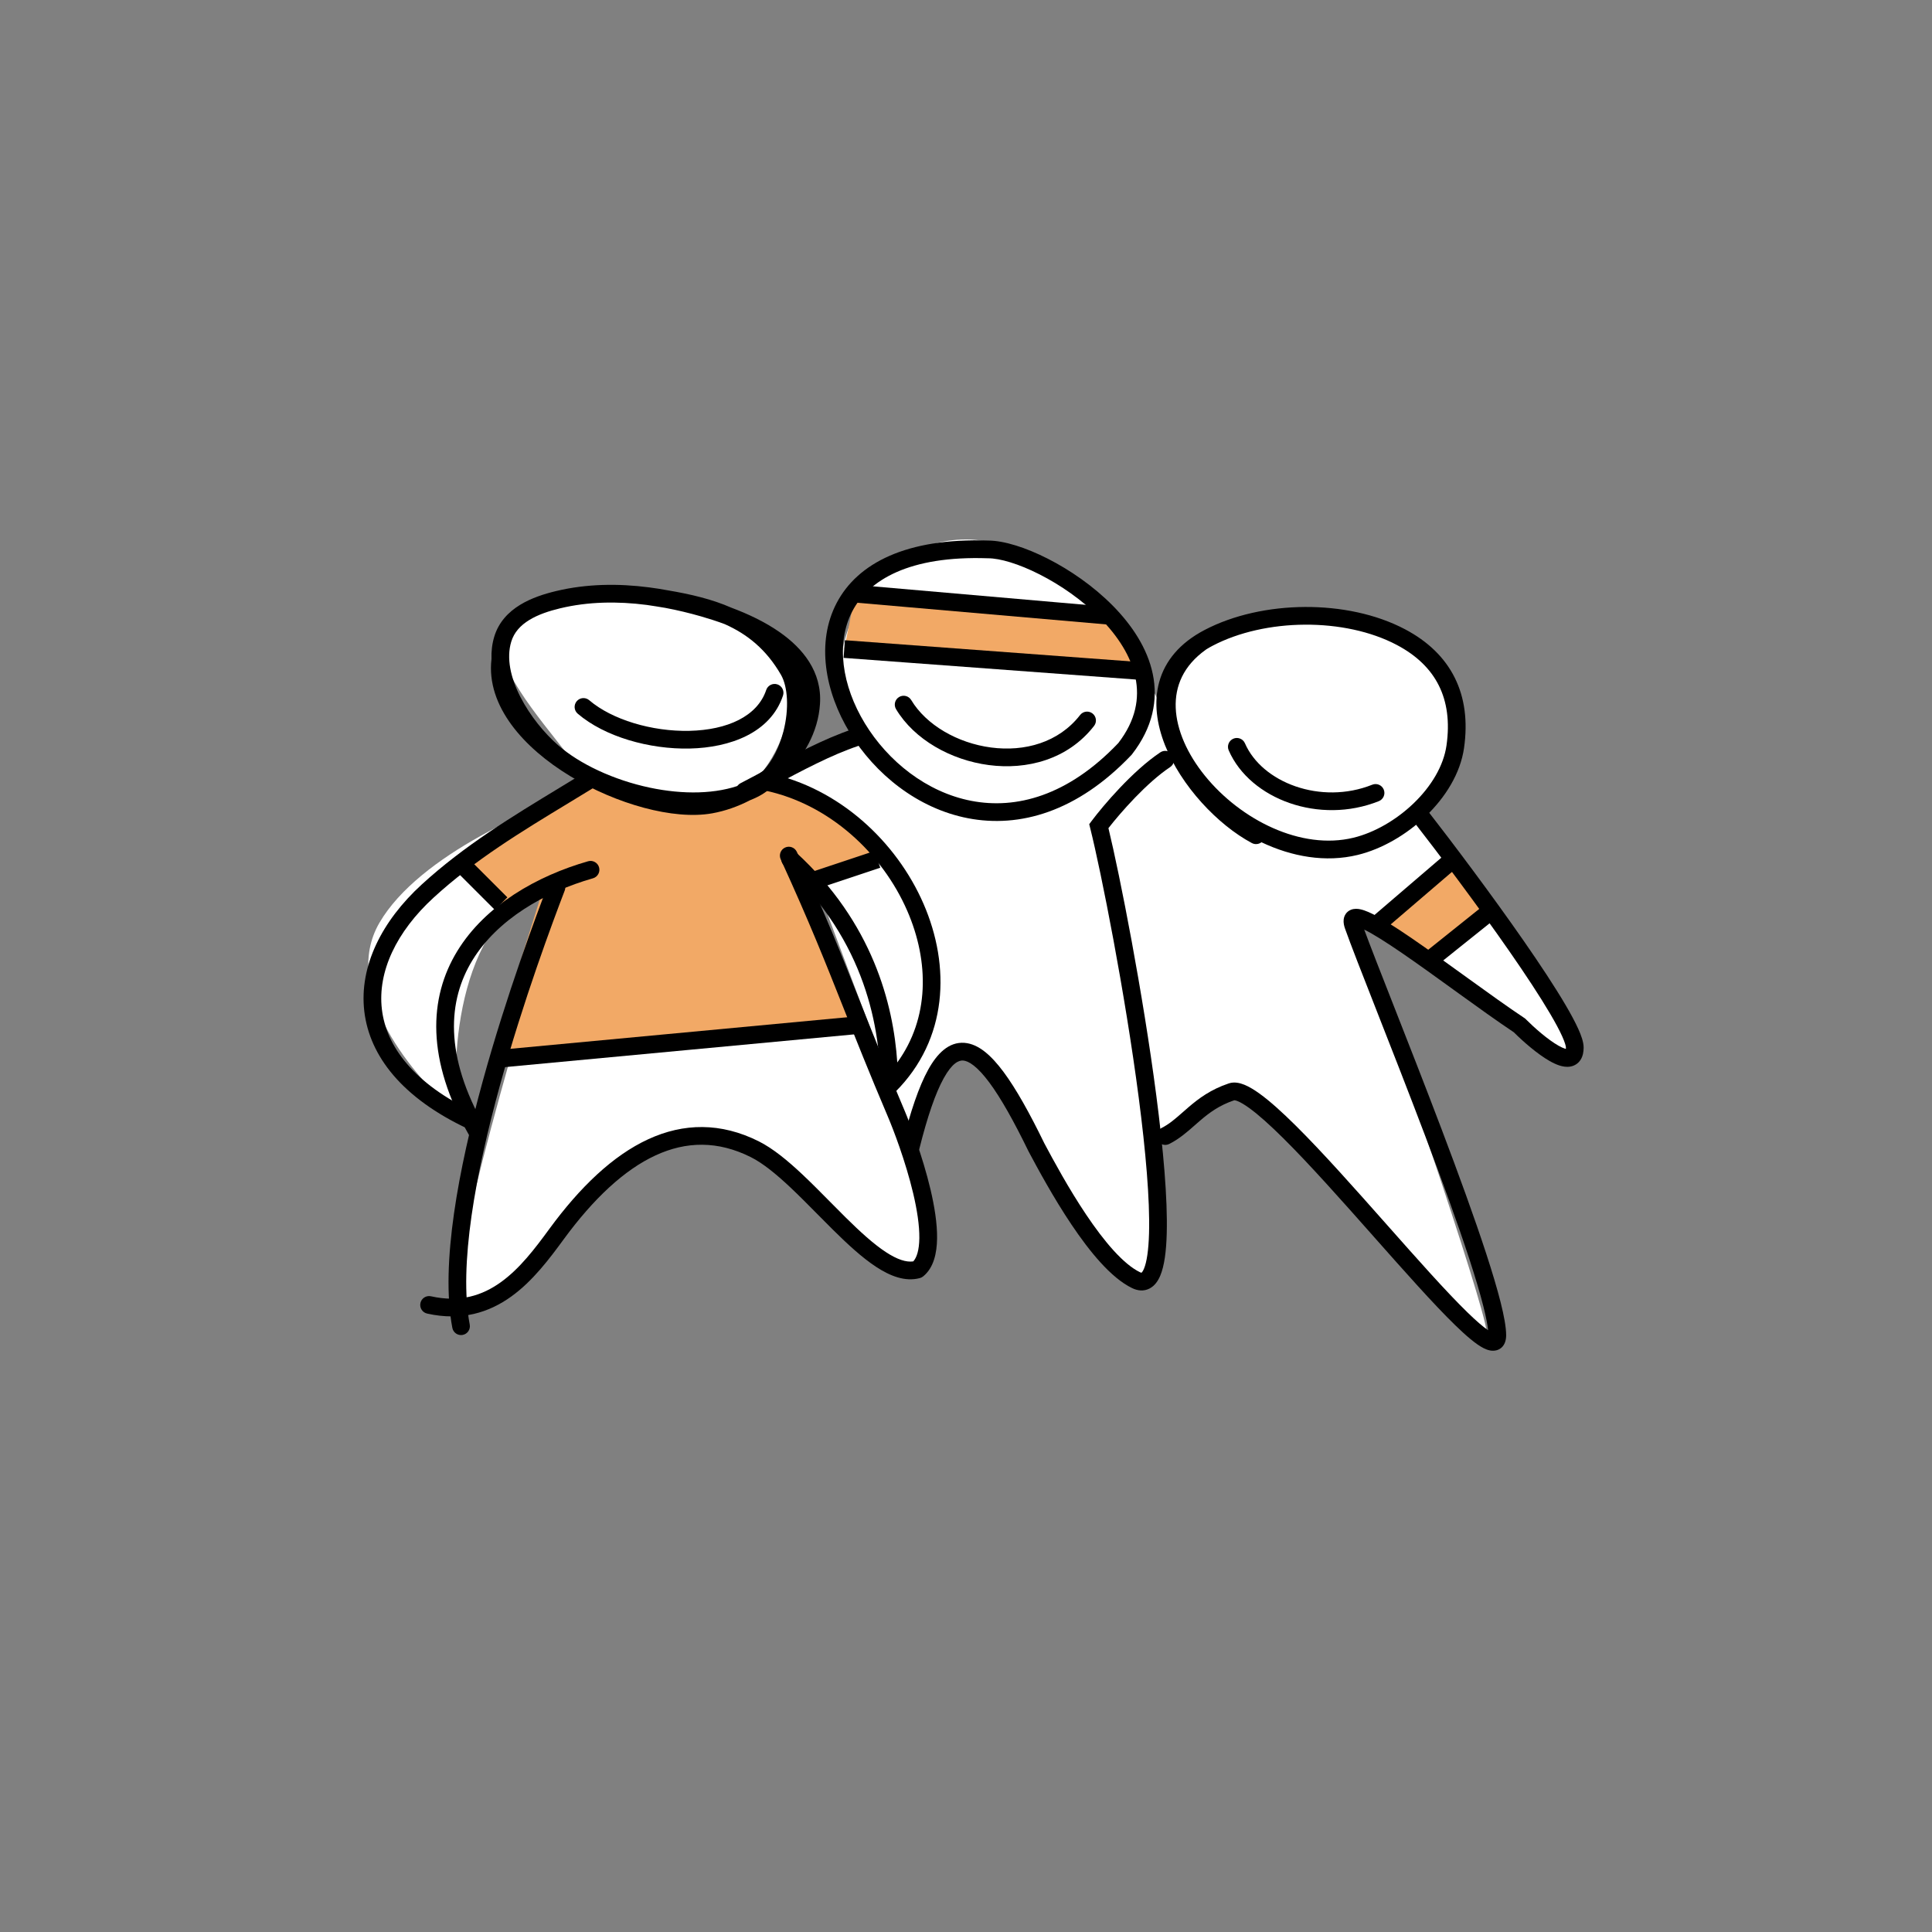 <svg fill="none" viewBox="-20 -10 150 150" xmlns="http://www.w3.org/2000/svg"><rect x="-20" y="-10" width="150" height="150" fill="#808080" stroke="none"/><path d="m53.281 72.187c-.688.688-2.005 4.297-2.578 6.016l-10.312-27.5 6.015-3.438c-3.438-6.016.86-15.382 8.594-15.382 6.188 0 12.891 7.647 15.469 13.663.86-3.438 1.719-8.491 11.172-7.734 13.75 1.1 12.031 11.172 8.594 15.469 4.01 6.016 12.719 18.219 12.032 18.906-.688.687-16.329-12.031-17.188-10.312 3.724 10.599 11 31.797 10.312 31.797-.859 0-17.188-18.047-18.906-18.906-1.375-.688-5.156 2.005-6.875 3.438.573 2.292 1.375 7.562 0 10.312-1.719 3.438-2.578-.859-3.438-.859-.859 0-6.875-9.453-8.594-12.891-1.719-3.438-3.438-3.438-4.297-2.578z" fill="#fff"/><path d="m15.51 91.317c-.879-2.638 5.13-23.084 8.244-32.977-7.915 1.759-8.794 12.824-8.244 18.137-3.298-2.748-9.125-9.563-6.047-14.84 3.078-5.276 12.275-9.16 16.488-10.443-3.481-5.679-16.488-16.488 4.947-14.29 14.54 1.491 10.626 11.175 7.145 14.29 2.015-.183 4.617-1.209 9.893 4.947 5.276 6.156 5.253 14.704 1.226 17.538 0 0-.822-5.431-1.79-8.502-1.28-4.064-5.817-8.203-5.817-8.203 5.817 13.125 10.441 26.847 10.441 26.847s2.237 12.976-12.23-4.027c-3.249-3.818-11.799.164-13.814 2.728-3.114 4.03-9.562 11.432-10.442 8.794z" fill="#fff"/><path d="m18.906 60.156-3.438-2.578 10.102-6.735c-.102-.102.019-.14.21-.14l-.21.14c.204.204 1.299.662 4.507 1.579 6.016 1.719 6.016-1.719 9.453-1.719 2.75 0 6.875 4.01 8.594 6.016l-6.016 1.719 4.297 11.172-28.359 2.578 4.297-13.75z" fill="#f2a966"/><path d="m46.406 36.094-.859 4.297 23.203 1.719-1.719-4.297z" fill="#f2a966"/><path d="m92.812 56.719-6.016 4.297 4.297 3.438 5.156-3.438z" fill="#f2a966"/><g clip-rule="evenodd" fill="#000" fill-rule="evenodd"><path d="m30.399 35.604c-2.395-.31-4.85-.284-7.235.288-.902.217-1.916.536-2.79 1.072-.884.542-1.656 1.325-2 2.467-.172.57-.235 1.155-.215 1.741-.218 1.841.436 3.58 1.553 5.101 1.127 1.535 2.752 2.889 4.552 3.982 1.803 1.095 3.811 1.946 5.732 2.461 1.911.512 3.788.704 5.312.428.987-.178 1.981-.526 2.922-1.013.18-.072.357-.15.53-.234.547-.264 1.031-.63 1.452-1.068.216-.176.425-.36.626-.551 1.55-1.473 2.686-3.426 2.826-5.632.159-2.492-1.33-4.307-3.137-5.569-1.156-.808-2.491-1.427-3.741-1.894-1.523-.67-3.19-1.053-4.925-1.348-.485-.09-.973-.168-1.463-.231zm1.264 1.593c-.471-.081-.955-.157-1.449-.23-2.26-.292-4.54-.263-6.729.263-.849.204-1.7.482-2.393.907-.684.419-1.181.959-1.401 1.69-.383 1.273-.052 2.787.712 4.282.757 1.482 1.888 2.84 2.917 3.739 1.696 1.481 4.34 2.715 7.131 3.305 2.578.545 5.179.52 7.206-.274.565-.297 1.109-.652 1.614-1.057.71-.76 1.244-1.838 1.551-3.028.454-1.756.344-3.484-.186-4.4-1.135-1.966-2.608-3.154-4.367-3.936-.644-.24-1.272-.439-1.844-.603-.908-.26-1.831-.484-2.762-.658z"/><path d="m48.342 57.371-5.156 1.719-.435-1.304 5.156-1.719zm-29.922 3.272-3.438-3.438.972-.972 3.438 3.438zm28.05 9.651-27.5 2.578-.128-1.369 27.5-2.578z"/><path d="m40.953 55.804c-.345.158-.497.566-.339.911 2.245 4.909 3.486 8.038 4.865 11.517.962 2.427 1.991 5.024 3.476 8.513.38.893 1.355 3.408 1.947 5.917.297 1.258.488 2.477.475 3.473-.013.924-.199 1.498-.47 1.799-.54.081-1.237-.137-2.135-.726-.963-.632-2.009-1.593-3.118-2.688-.391-.387-.792-.792-1.197-1.202-.72-.728-1.452-1.47-2.166-2.141-1.118-1.051-2.268-2.008-3.388-2.568-2.94-1.47-5.83-1.427-8.586-.153-2.722 1.258-5.279 3.697-7.666 6.957-1.107 1.512-2.284 3.071-3.763 4.134-1.443 1.037-3.169 1.599-5.426 1.097-.371-.082-.738.151-.82.522-.082.371.151.738.522.82 2.689.598 4.81-.088 6.528-1.323 1.682-1.21 2.978-2.948 4.069-4.438 2.321-3.169 4.711-5.402 7.134-6.521 2.388-1.104 4.839-1.144 7.395.134.93.465 1.958 1.304 3.061 2.34.699.657 1.396 1.363 2.101 2.076.409.414.821.831 1.238 1.243 1.112 1.099 2.242 2.147 3.33 2.86 1.066.7 2.246 1.182 3.397.873.093-.025.179-.069.254-.129.831-.672 1.068-1.827 1.083-2.947.016-1.161-.204-2.505-.511-3.808-.617-2.612-1.623-5.206-2.02-6.14-1.453-3.415-2.479-6-3.442-8.431-1.395-3.518-2.662-6.712-4.914-11.634-.158-.345-.566-.497-.911-.339z"/><path d="m23.451 58.248c-.355-.136-.752.042-.888.397-.911 2.384-3.228 8.55-5.089 15.318-.931 3.384-1.751 6.931-2.224 10.238-.471 3.297-.605 6.406-.13 8.895.071.373.431.618.804.546.373-.071.617-.431.546-.804-.433-2.267-.323-5.201.14-8.442.462-3.23 1.267-6.716 2.188-10.068 1.843-6.703 4.141-12.819 5.048-15.191.136-.355-.042-.752-.397-.888z"/><path d="m26.333 50.206c-.199-.324-.622-.425-.946-.226-.627.385-1.256.767-1.886 1.148-3.726 2.259-7.451 4.517-10.757 7.543-3.101 2.838-4.866 6.346-4.461 9.835.408 3.513 2.985 6.763 8.039 9.132.344.161.753.013.914-.331.161-.344.013-.753-.331-.914-4.795-2.248-6.923-5.168-7.257-8.046-.337-2.901 1.119-6.004 4.024-8.662 3.198-2.927 6.793-5.108 10.523-7.37.633-.384 1.271-.771 1.91-1.164.324-.199.425-.622.226-.946z"/><path d="m38.859 50.562c-.078.372.16.736.531.814 4.973 1.047 9.098 4.855 11.05 9.342 1.722 3.957 1.718 8.338-.775 11.772-.304-4.518-1.907-10.851-7.858-16.306-.28-.257-.715-.238-.971.042-.257.28-.238.715.042.971 6.404 5.87 7.472 12.798 7.472 17.081 0 .278.168.529.424.635s.553.048.749-.149c4.079-4.08 4.286-9.748 2.178-14.595-2.104-4.837-6.559-8.988-12.028-10.139-.372-.078-.736.16-.814.531z"/><path d="m40.358 43.136c-.36-.12-.75.075-.87.435-.681 2.043-3.018 3.104-5.959 3.171-2.904.066-6.02-.867-7.781-2.377-.288-.247-.722-.214-.969.075s-.214.722.074.969c2.086 1.788 5.565 2.779 8.707 2.707 3.105-.071 6.264-1.207 7.232-4.111.12-.36-.075-.75-.435-.87z"/><path d="m26.511 57.34c-.104-.365-.485-.577-.85-.472-3.938 1.125-7.968 3.398-10.153 6.966-2.22 3.626-2.442 8.434.951 14.372.188.33.608.444.938.256.33-.188.444-.608.256-.938-3.202-5.604-2.874-9.865-.973-12.972 1.937-3.164 5.602-5.289 9.358-6.362.365-.104.577-.485.472-.85z"/><path d="m56.73 31.969c-6.354-.217-10.149 1.757-11.77 4.842-1.6 3.045-.923 6.886 1.016 10.07 1.948 3.198 5.254 5.892 9.186 6.648 3.972.764 8.463-.471 12.681-4.912l.023-.025.021-.027c1.622-2.086 2.034-4.224 1.612-6.245-.415-1.989-1.622-3.797-3.112-5.304-1.495-1.512-3.315-2.764-5.039-3.64-1.698-.863-3.385-1.403-4.618-1.407zm10.092 15.726c-3.937 4.132-7.962 5.145-11.401 4.484-3.485-.67-6.488-3.084-8.271-6.013-1.792-2.944-2.268-6.251-.973-8.715 1.273-2.422 4.417-4.317 10.517-4.107l.012 0h.012c.913 0 2.375.428 4.007 1.258 1.612.819 3.307 1.988 4.684 3.381 1.382 1.397 2.402 2.978 2.744 4.618.334 1.6.037 3.321-1.331 5.094z"/><path d="m49.804 44.116c.326-.195.748-.09.943.236 1.157 1.929 3.582 3.339 6.2 3.684 2.603.343 5.248-.383 6.911-2.521.233-.3.665-.354.965-.121.3.233.354.665.121.965-2.039 2.622-5.227 3.429-8.175 3.04-2.933-.386-5.779-1.972-7.2-4.34-.195-.326-.09-.748.236-.943z"/><path d="m81.3 37.125c2.753-.017 5.535.543 7.786 1.731 1.76.929 3.07 2.18 3.856 3.753.785 1.572 1.019 3.408.726 5.461-.282 1.98-1.447 3.833-2.954 5.284-1.51 1.454-3.421 2.563-5.298 3.021-2.503.611-5.123.136-7.477-.983-.208.16-.498.194-.745.062-2.661-1.423-5.497-4.435-6.749-7.615-.63-1.599-.882-3.303-.443-4.893.445-1.613 1.574-3.015 3.518-4.032 2.248-1.177 5.027-1.772 7.781-1.789zm-7.647 3.293c-.01.008-.021.016-.032.024-1.745 1.244-2.404 2.836-2.338 4.515.067 1.718.9 3.588 2.273 5.28 2.77 3.414 7.463 5.795 11.534 4.802 1.61-.393 3.311-1.367 4.67-2.676 1.362-1.311 2.32-2.901 2.546-4.488.262-1.836.041-3.38-.595-4.653-.635-1.272-1.714-2.331-3.268-3.151-2.009-1.061-4.557-1.588-7.135-1.572-2.578.016-5.133.575-7.152 1.632-.177.093-.345.188-.504.286z"/><path d="m75.752 47.353c.348-.151.753.008.905.356.653 1.5 2.097 2.711 3.928 3.344 1.824.631 3.973.665 5.957-.129.352-.141.753.03.894.383.141.352-.03.753-.383.894-2.313.925-4.803.883-6.917.152-2.107-.729-3.9-2.167-4.739-4.095-.151-.348.008-.753.356-.905z"/><path d="m47.059 47.048c.12.36-.075.75-.435.87-2.067.689-4.381 1.925-6.546 3.081-.668.357-1.323.706-1.951 1.03-.338.174-.752.041-.926-.297-.174-.338-.041-.752.297-.926.582-.3 1.205-.632 1.852-.978 2.182-1.166 4.649-2.484 6.839-3.214.36-.12.75.075.87.435z"/><path d="m71.041 48.603c.211.316.125.743-.191.953-1.825 1.217-3.837 3.516-4.791 4.74.896 3.697 2.675 12.77 3.718 20.774.537 4.118.885 7.993.808 10.717-.038 1.341-.179 2.497-.507 3.266-.164.385-.418.776-.83.988-.449.232-.926.171-1.343-.029-.851-.41-1.684-1.141-2.46-1.994-.784-.861-1.548-1.889-2.254-2.94-1.412-2.103-2.626-4.355-3.329-5.674l-.006-.011-.005-.011c-1.148-2.358-2.151-4.141-3.042-5.339-.445-.599-.845-1.028-1.201-1.308-.357-.281-.63-.381-.833-.396-.339-.024-.853.198-1.506 1.377-.631 1.14-1.259 2.949-1.9 5.513-.092.368-.465.592-.834.5-.368-.092-.592-.465-.5-.834.648-2.591 1.31-4.543 2.031-5.846.7-1.264 1.602-2.168 2.806-2.083.569.041 1.099.304 1.585.686.487.383.97.916 1.455 1.568.968 1.302 2.014 3.174 3.17 5.547.702 1.318 1.885 3.509 3.251 5.543.685 1.02 1.407 1.988 2.129 2.781.73.802 1.422 1.383 2.04 1.681.067.032.105.041.123.042.009-.006.026-.021.051-.053.038-.049.087-.128.138-.248.218-.512.36-1.441.397-2.765.073-2.608-.262-6.393-.797-10.5-1.069-8.203-2.916-17.533-3.768-20.941l-.079-.317.196-.262c.871-1.161 3.162-3.874 5.325-5.316.316-.211.743-.125.953.191zm-2.402 40.212c0.0.001-.003.002-.01.001.006-.002.01-.002.01-.001z"/><path d="m89.812 52.739c.3-.233.732-.179.965.121 2.01 2.584 5.026 6.591 7.542 10.214 1.257 1.81 2.396 3.534 3.224 4.942.413.703.755 1.339.997 1.874.227.503.413 1.018.413 1.439 0 .324-.054.658-.229.94-.194.311-.491.488-.818.541-.295.048-.587-.008-.833-.087-.252-.081-.51-.205-.758-.346-.956-.543-2.054-1.509-2.784-2.233-1.289-.862-2.789-1.939-4.291-3.024-.134-.097-.268-.193-.401-.29-1.395-1.008-2.779-2.007-4.003-2.846-1.213-.831-2.226-1.473-2.919-1.811.472 1.281 1.284 3.35 2.263 5.842 1.122 2.857 2.462 6.27 3.757 9.688 1.293 3.412 2.536 6.818 3.457 9.644.461 1.413.843 2.688 1.111 3.752.264 1.046.432 1.943.432 2.573 0 .318-.075.871-.601 1.11-.236.108-.473.1-.653.066-.181-.035-.353-.105-.508-.184-.591-.302-1.357-.963-2.2-1.783-1.684-1.639-3.94-4.185-6.27-6.815l-.141-.16c-2.392-2.7-4.859-5.48-6.917-7.522-1.031-1.023-1.937-1.839-2.664-2.363-.365-.263-.66-.435-.884-.526-.183-.074-.26-.072-.269-.073-1.162.39-1.94.969-2.658 1.584-.127.109-.255.222-.386.337-.589.52-1.226 1.082-2.01 1.474-.34.17-.753.032-.922-.307s-.032-.753.307-.922c.609-.305 1.084-.722 1.662-1.23.144-.126.294-.258.454-.396.783-.671 1.721-1.379 3.131-1.849.424-.141.861-.034 1.21.108.368.15.763.391 1.17.684.817.589 1.783 1.465 2.829 2.503 2.095 2.079 4.594 4.896 6.977 7.586l.11.124c2.355 2.659 4.584 5.174 6.231 6.777.68.662 1.219 1.125 1.603 1.385-.048-.448-.17-1.066-.366-1.845-.258-1.021-.63-2.264-1.085-3.662-.911-2.795-2.146-6.177-3.436-9.583-1.276-3.367-2.611-6.769-3.735-9.632-1.14-2.904-2.062-5.254-2.486-6.455-.073-.208-.137-.46-.107-.714.035-.306.211-.608.553-.751.269-.112.544-.081.726-.044.201.041.415.117.626.208.831.357 2.042 1.127 3.385 2.047 1.239.849 2.637 1.859 4.029 2.864.135.097.269.194.403.291 1.528 1.103 3.029 2.182 4.305 3.033l.057.038.048.048c.703.703 1.725 1.596 2.539 2.058.199.113.367.19.5.232.031.01.057.017.08.023.002-.029.004-.065.004-.108 0-.095-.064-.369-.291-.873-.213-.472-.528-1.06-.93-1.743-.801-1.364-1.918-3.055-3.168-4.855-2.497-3.596-5.497-7.582-7.498-10.154-.233-.3-.179-.732.121-.965zm5.743 41.022c-0-0.0 0-.006.003-.015-.001.011-.003.015-.003.015zm-10.275-31.826c-0-0.0.002-0.0.007 0-.004 0-.007-0-.007-0z"/><path d="m66.112 38.498-19.766-1.719.119-1.37 19.766 1.719zm-20.515 1.208 23.203 1.719-.102 1.371-23.203-1.719z"/><path d="m93.26 57.24-6.016 5.156-.895-1.044 6.016-5.156zm-2.596 6.676 4.297-3.438.859 1.074-4.297 3.438z"/></g></svg>